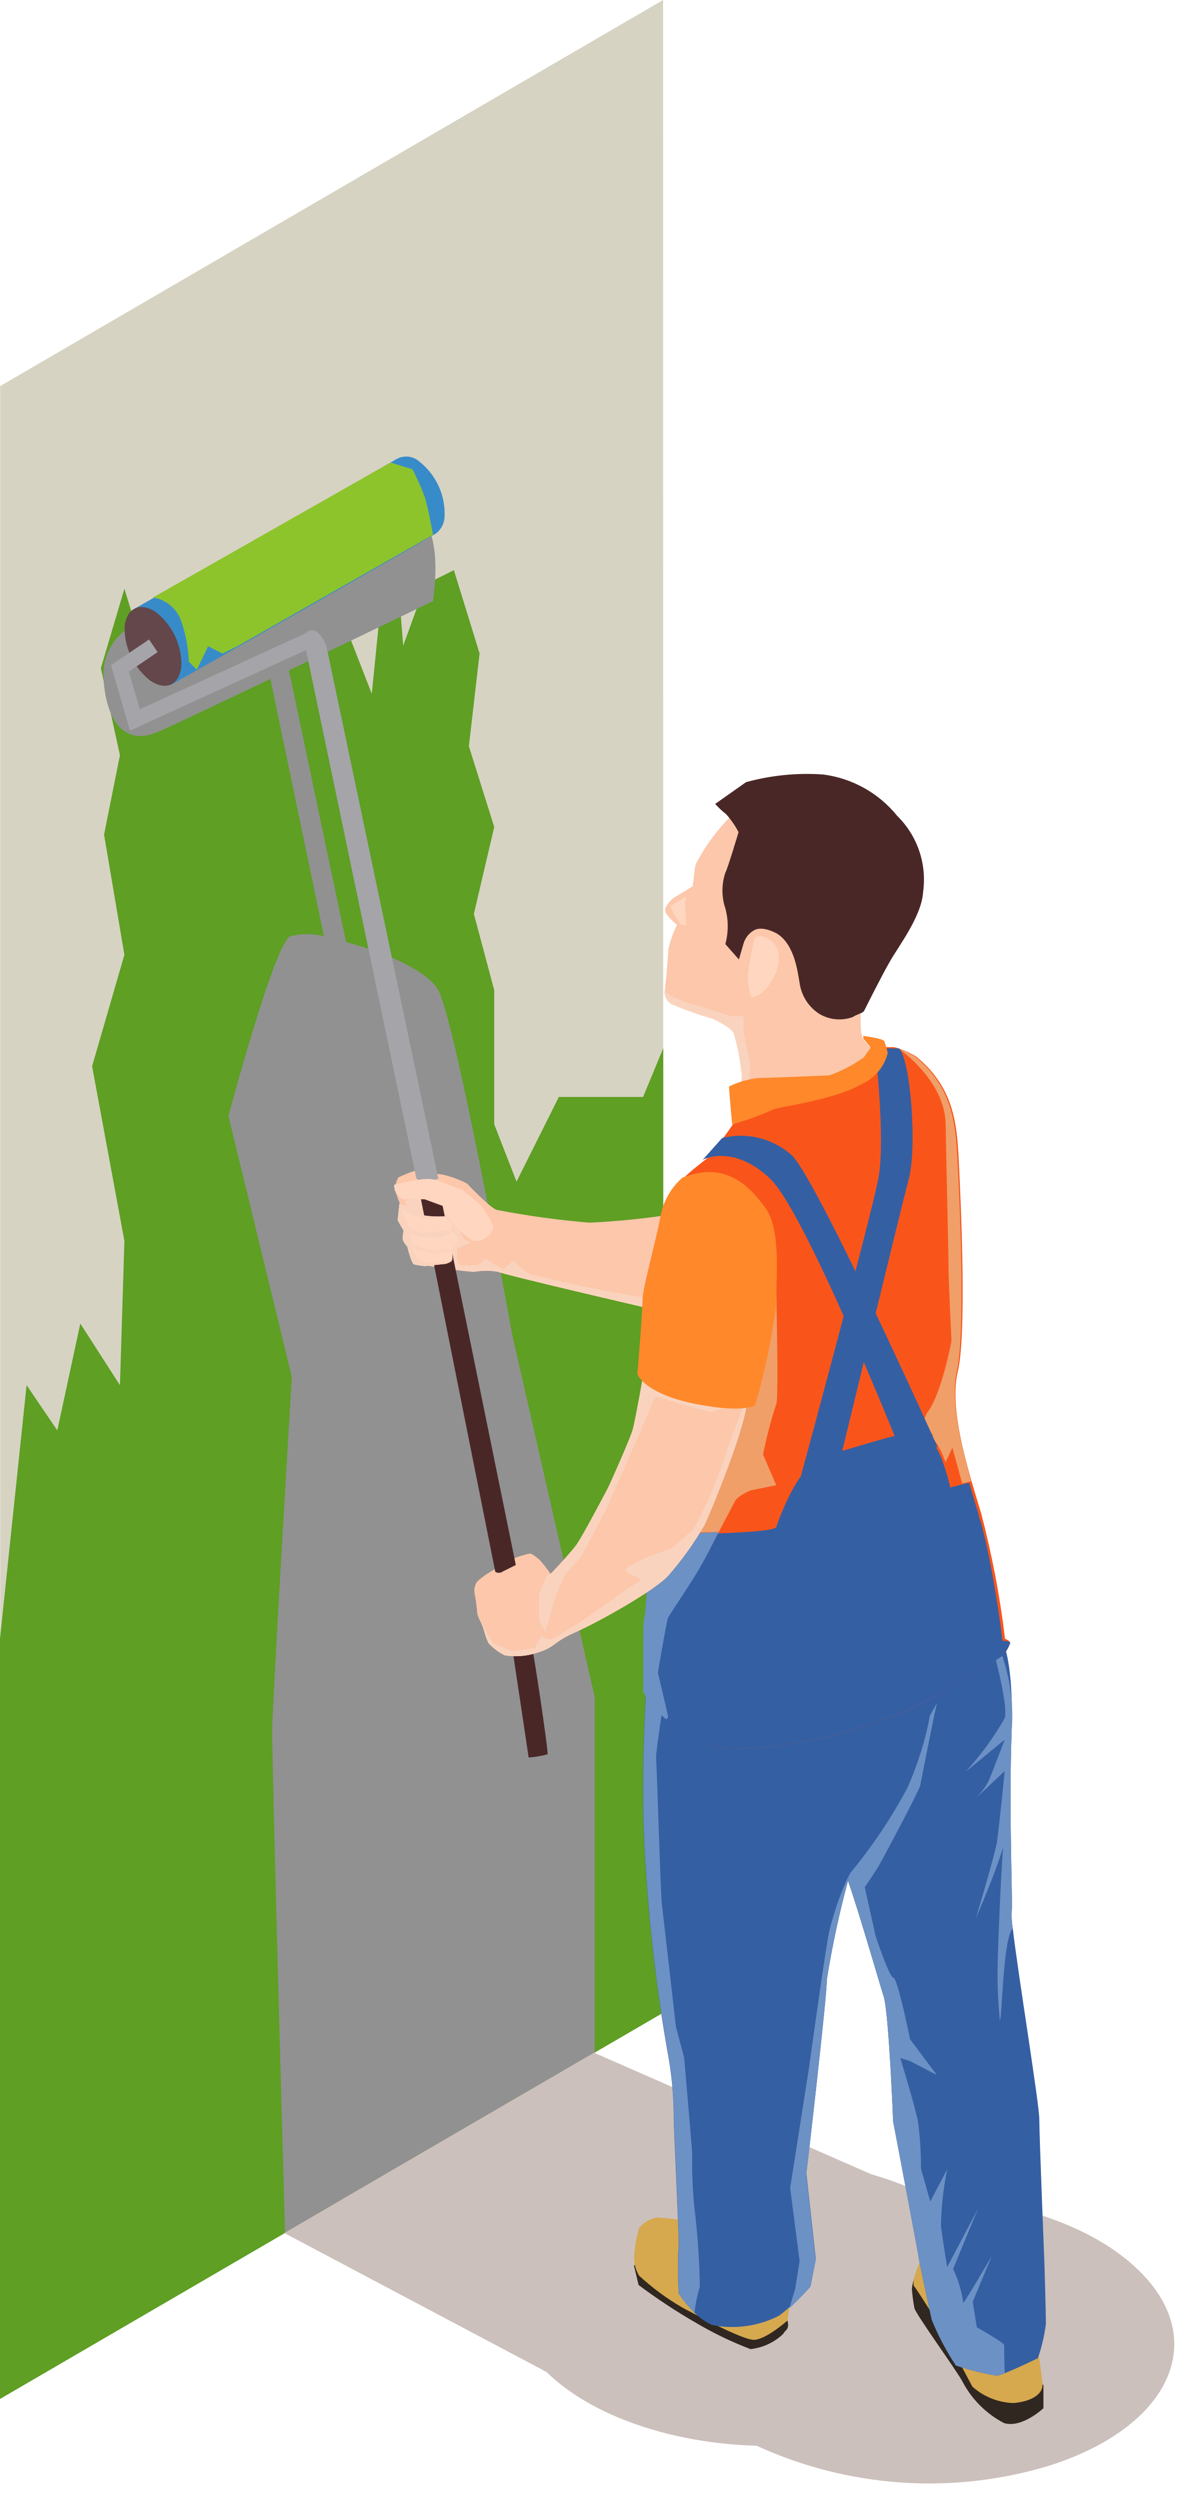 <svg width="66" height="140" viewBox="0 0 66 140" fill="none" xmlns="http://www.w3.org/2000/svg">
<path d="M37.16 66.48V112.7L34.26 114.39L33.32 114.94L21.85 121.62L15.97 125.04L0.01 134.33V21.62L37.15 0L37.16 66.48Z" fill="#D7D3C2"/>
<path d="M0 91.76L1.49 77.57L3.21 80.1L4.5 74.12L6.72 77.57L6.97 69.49L5.16 59.71L6.97 53.47L5.83 46.74L6.72 42.29L5.65 37.42L6.97 32.97L9.23 40.32L10.17 39.26L11.38 33.95L13.32 37.13L14.97 34.87L16.59 35.41L18.29 32.33L20.83 38.85L21.42 32.97L22.22 31.45L22.59 36.16L23.84 32.72L25.43 31.93L26.87 36.59L26.27 41.79L27.69 46.31L26.55 51.18L27.69 55.45V62.96L28.94 66.17L31.31 61.43H33.32H36.03L37.16 58.7V112.71L0 134.34V91.76Z" fill="#5E9F24"/>
<g style="mix-blend-mode:multiply">
<path d="M28.69 74.7C28.69 74.7 25.57 57.35 24.56 55.46C23.96 54.34 21.5 53.31 19.39 52.76L16.19 37.54C20.19 35.63 24.26 33.66 24.26 33.66C24.26 33.66 24.76 30.56 23.84 29.32C22.92 28.08 6.98 35.32 6.98 35.32C6.585 35.631 6.272 36.032 6.066 36.49C5.861 36.948 5.769 37.449 5.8 37.95C5.87 39.7 6.62 42.01 8.93 40.95C9.84 40.55 12.38 39.34 15.15 38.02L18.15 52.43C17.53 52.271 16.88 52.271 16.26 52.43C15.35 52.9 12.8 62.5 12.8 62.5L16.35 77.11C16.35 77.11 15.25 95.52 15.25 96.9C15.25 99.48 15.97 125.03 15.97 125.03L21.85 121.6L33.32 114.93V95.03L28.69 74.7Z" fill="#919191"/>
</g>
<g style="mix-blend-mode:multiply">
<path d="M63.8 127.14C61.24 124.63 56.72 123.14 52.03 123C51 122.489 49.925 122.074 48.82 121.76L33.28 114.95L21.81 121.62L15.93 125.05L30.62 132.83C33.18 135.34 37.7 136.83 42.39 136.96C47.543 139.325 53.385 139.72 58.81 138.07C65.59 135.9 67.8 131.03 63.8 127.14Z" fill="#CCC0BC"/>
</g>
<path d="M29.799 92.24C29.859 92.24 30.739 98.12 30.679 98.24C30.332 98.334 29.977 98.394 29.619 98.42L28.619 91.75L29.799 92.24Z" fill="#4A2727"/>
<path d="M51.8 127.06L51.34 127.29C51.209 127.568 51.124 127.865 51.09 128.17C51.115 128.529 51.162 128.886 51.23 129.24C51.23 129.49 53.64 132.81 53.92 133.36C54.44 134.357 55.253 135.17 56.25 135.69C57.25 136 58.46 134.86 58.46 134.86V133.57L54.96 130.35L51.8 127.06Z" fill="#2F2720"/>
<path d="M57.919 130.07C57.919 130.07 58.409 133.14 58.409 133.57C58.409 134 57.919 134.47 56.789 134.57C55.935 134.546 55.117 134.22 54.479 133.65L52.799 130.5C52.799 130.5 51.439 128.29 51.229 128.05C51.019 127.81 51.519 126.71 51.519 126.71C51.519 126.71 54.049 126.14 54.239 126.14C54.429 126.14 57.919 130.07 57.919 130.07Z" fill="#D6A94F"/>
<path d="M58.599 130.14C58.516 130.794 58.365 131.437 58.149 132.06C58.149 132.06 56.979 132.63 56.289 132.9C56.149 132.963 56.001 133.01 55.849 133.04C55.072 132.912 54.306 132.721 53.559 132.47C53.019 131.662 52.563 130.801 52.199 129.9C52.049 129.2 51.469 126.54 51.469 126.42C51.469 126.3 50.039 118.8 50.039 118.8C50.039 118.8 49.799 112.7 49.509 111.8C49.219 110.9 47.709 105.62 47.259 104.68C47.074 103.901 46.993 103.1 47.019 102.3C46.939 99.09 47.229 93.73 48.199 92.72C49.529 91.33 55.849 91.31 55.849 91.31C55.966 91.431 56.057 91.574 56.119 91.73C56.399 92.35 56.779 93.8 56.679 96.98C56.509 101.85 56.759 106.44 56.679 107.14C56.674 107.415 56.694 107.689 56.739 107.96C57.029 110.5 58.229 117.8 58.229 118.68C58.229 119.56 58.519 126.83 58.519 126.83C58.519 126.83 58.599 129.56 58.599 130.14Z" fill="#355FA3"/>
<g style="mix-blend-mode:multiply">
<path d="M56.289 132.9C56.149 132.963 56.001 133.01 55.849 133.04C55.072 132.912 54.306 132.721 53.559 132.47C53.019 131.662 52.564 130.801 52.2 129.9C52.05 129.2 51.469 126.54 51.469 126.42C51.469 126.3 50.039 118.8 50.039 118.8C50.039 118.8 49.8 112.7 49.51 111.8C49.219 110.9 47.709 105.62 47.26 104.68C47.074 103.901 46.993 103.1 47.02 102.3L49.639 99.36C50.758 98.153 51.719 96.809 52.499 95.36C52.44 95.51 51.599 99.75 51.559 99.99C51.52 100.23 49.429 104.17 49.179 104.58C48.929 104.99 48.45 105.68 48.45 105.68L49.059 108.42C49.059 108.42 49.819 110.72 50.059 110.76C50.3 110.8 50.989 114.2 50.989 114.2L52.489 116.2L50.989 115.42L50.44 115.25C50.44 115.25 51.3 118.04 51.44 118.86C51.55 119.715 51.604 120.577 51.599 121.44L52.12 123.28L53.069 121.48C52.853 122.53 52.736 123.598 52.719 124.67C52.83 125.53 53.069 126.96 53.069 126.96L54.8 123.67L53.4 127.06C53.684 127.654 53.876 128.288 53.969 128.94C53.859 129.26 55.569 126.33 55.569 126.33L54.499 128.9L54.73 130.33C54.73 130.33 56.27 131.19 56.26 131.33C56.249 131.47 56.279 132.31 56.289 132.9Z" fill="#6C91C4"/>
</g>
<g style="mix-blend-mode:multiply">
<path d="M56.74 107.99C56.19 108.53 56.14 113.18 56.02 113.14C55.908 112.04 55.868 110.935 55.9 109.83C55.9 109.35 56.07 105.05 56.2 103.44C55.85 104.71 54.67 107.44 54.67 107.44C54.67 107.44 55.73 103.92 55.85 103.18C55.97 102.44 56.29 99.18 56.29 99.18L54.58 100.79C54.912 100.479 55.19 100.114 55.4 99.71C55.61 99.22 56.29 97.42 56.29 97.42L54.1 99.22C54.939 98.304 55.673 97.298 56.29 96.22C56.52 95.45 55.53 91.95 55.53 91.95C55.53 91.95 55.37 91.85 55.73 91.69C56.503 93.326 56.831 95.137 56.68 96.94C56.51 101.81 56.76 106.4 56.68 107.1C56.67 107.398 56.69 107.696 56.74 107.99Z" fill="#6C91C4"/>
</g>
<path d="M36.029 126.33L35.52 126.88L35.779 127.96C36.803 128.726 37.872 129.431 38.98 130.07C39.959 130.65 40.986 131.145 42.05 131.55C42.741 131.473 43.387 131.171 43.889 130.69C43.95 130.5 44.26 130.48 44.12 129.95C43.98 129.42 39.87 128.42 39.87 128.42L36.029 126.33Z" fill="#2F2720"/>
<path d="M44.26 128.26C44.258 128.826 44.211 129.391 44.12 129.95C44.12 129.95 42.94 131 42.26 131.03C41.58 131.06 38.58 129.4 38.26 129.24C37.374 128.731 36.549 128.124 35.8 127.43C35.601 127.099 35.507 126.715 35.53 126.33C35.565 125.808 35.655 125.292 35.8 124.79C36.041 124.464 36.4 124.245 36.8 124.18C38.083 124.261 39.356 124.465 40.6 124.79C40.73 124.98 44.26 128.26 44.26 128.26Z" fill="#D6A94F"/>
<path d="M50.859 100.08C49.95 101.792 48.867 103.408 47.629 104.9C47.085 106.851 46.651 108.83 46.329 110.83C46.329 111.89 45.179 121.72 45.179 121.72L45.709 126.51L45.419 127.99C45.419 127.99 44.829 128.65 44.229 129.2C44.039 129.37 43.839 129.54 43.659 129.67C42.503 130.27 41.176 130.457 39.899 130.2C39.526 130.03 39.187 129.793 38.899 129.5C38.574 129.177 38.282 128.822 38.029 128.44C37.969 127.511 37.969 126.579 38.029 125.65C38.029 125.04 37.749 119.1 37.749 118.65C37.749 117.358 37.626 116.068 37.379 114.8C36.688 110.805 36.25 106.77 36.069 102.72C35.909 98.42 36.229 94.08 36.229 94.08L37.379 93.92L45.519 92.77C45.519 92.77 51.379 92 51.999 93.59C52.619 95.18 51.679 98.2 50.859 100.08Z" fill="#355FA3"/>
<g style="mix-blend-mode:multiply">
<path d="M38.9 123.58C39.082 125.063 39.186 126.555 39.21 128.05C39.066 128.53 38.966 129.022 38.91 129.52C38.584 129.197 38.293 128.842 38.04 128.46C37.979 127.531 37.979 126.599 38.04 125.67C38.04 125.06 37.76 119.12 37.76 118.67C37.76 117.378 37.636 116.088 37.39 114.82C36.699 110.825 36.261 106.79 36.08 102.74C35.92 98.44 36.24 94.1 36.24 94.1L37.39 93.94C37.39 93.94 36.73 98.09 36.76 98.42C36.79 98.75 37.02 106.16 37.08 106.62C37.14 107.08 37.87 113.5 37.87 113.5L38.33 115.22C38.33 115.22 38.78 120.39 38.78 120.59C38.763 121.588 38.803 122.586 38.9 123.58Z" fill="#6C91C4"/>
</g>
<g style="mix-blend-mode:multiply">
<path d="M46.32 110.9C46.32 111.96 45.17 121.79 45.17 121.79L45.7 126.58L45.41 128.06C45.41 128.06 44.82 128.72 44.22 129.27C44.4 128.69 44.55 128.18 44.55 128.18L44.8 126.62L44.27 122.53L45.33 115.77C45.33 115.77 46.33 108.49 46.48 108.08C46.746 106.983 47.129 105.917 47.62 104.9C47.073 106.874 46.639 108.877 46.32 110.9Z" fill="#6C91C4"/>
</g>
<path d="M56.589 92.03C56.504 92.266 56.378 92.486 56.219 92.68C54.486 93.881 52.653 94.932 50.739 95.82C47.573 97.163 44.178 97.886 40.739 97.95C39.349 97.83 37.879 96.23 37.549 96.31C37.508 96.327 37.461 96.327 37.419 96.31C36.906 95.887 36.463 95.384 36.109 94.82V94.76C36.109 94.76 36.109 93.71 36.179 92.62V92.06V91.9C36.179 91.33 36.179 90.81 36.249 90.54C36.319 90.27 36.369 89.02 36.499 87.46L36.609 85.89C36.689 84.75 36.779 83.54 36.869 82.47C36.979 81 37.069 79.8 37.109 79.36C37.239 78.01 37.399 67.56 37.679 66.82C37.959 66.08 39.209 65.2 39.679 64.82C40.446 63.87 41.153 62.875 41.799 61.84C42.569 60.76 47.969 58.64 47.969 58.64C47.969 58.64 49.629 58.64 50.069 58.64C50.162 58.653 50.252 58.676 50.339 58.71C50.689 58.824 51.025 58.978 51.339 59.17C53.579 61.02 53.629 63.17 53.739 65.45C53.849 67.73 54.159 74.78 53.659 76.82C53.279 78.43 53.799 80.76 54.439 82.97C54.619 83.58 54.799 84.19 54.979 84.77C55.582 87.07 56.027 89.409 56.309 91.77C56.309 91.77 56.649 91.9 56.589 92.03Z" fill="#F9551A"/>
<g style="mix-blend-mode:multiply">
<path d="M54.41 82.95L53.91 83.07L53.36 81.07C53.36 81.07 53.21 81.4 52.97 81.89C52.814 81.391 52.57 80.924 52.25 80.51V80.25L52.15 80.44C52.075 80.342 51.98 80.261 51.871 80.202C51.763 80.144 51.643 80.109 51.52 80.1L51.92 79.15C52.74 78.15 53.31 75.1 53.31 75.1C53.31 75.1 53.14 71.73 53.14 70.84C53.14 69.95 53.02 65.31 52.98 62.95C52.94 60.59 50.58 58.89 50.34 58.71C50.664 58.829 50.975 58.98 51.27 59.16C53.51 61.02 53.55 63.16 53.67 65.44C53.79 67.72 54.09 74.77 53.6 76.82C53.26 78.42 53.8 80.75 54.41 82.95Z" fill="#F09F69"/>
</g>
<path d="M39.369 64.95C39.369 64.95 41.059 64.02 43.149 66.01C45.239 68 50.909 82.36 50.909 82.36L52.519 81.01C52.519 81.01 45.939 66.39 44.399 64.73C43.877 64.25 43.243 63.907 42.555 63.732C41.868 63.558 41.147 63.557 40.459 63.73L39.369 64.95Z" fill="#355FA3"/>
<path d="M49.029 58.71C49.029 58.71 49.629 63.8 49.209 66.01C48.789 68.22 44.869 82.67 44.869 82.67L46.919 82.36C46.919 82.36 50.459 67.74 50.919 66.01C51.379 64.28 51.039 59.45 50.379 58.71H49.029Z" fill="#355FA3"/>
<path d="M56.599 92.02C56.504 92.255 56.38 92.476 56.229 92.68C54.493 93.882 52.656 94.932 50.739 95.82C47.573 97.163 44.178 97.886 40.739 97.95C39.339 97.83 37.869 96.23 37.539 96.32C37.501 96.335 37.458 96.335 37.419 96.32C37.36 96.288 37.303 96.251 37.249 96.21C37.013 95.992 36.796 95.754 36.599 95.5L36.439 95.29L36.109 94.83V94.39C36.109 94.17 36.109 93.87 36.109 93.54V92.67C36.109 92.43 36.109 92.18 36.109 91.94L36.429 87.51L36.509 86.29V85.93C36.509 85.93 38.399 85.93 40.219 85.87C41.859 85.81 43.439 85.71 43.499 85.5C43.639 85.06 44.769 81.87 46.269 81.5C47.769 81.13 50.389 80.19 51.509 80.19C51.633 80.199 51.752 80.234 51.861 80.292C51.97 80.351 52.065 80.432 52.139 80.53C52.145 80.553 52.145 80.577 52.139 80.6C52.459 81.013 52.703 81.481 52.859 81.98C53.016 82.411 53.142 82.852 53.239 83.3L53.799 83.15L54.299 83.03C54.479 83.65 54.659 84.26 54.839 84.84C54.839 85 54.949 85.18 54.989 85.36C55.079 85.72 55.179 86.1 55.259 86.47C55.819 88.99 56.169 91.88 56.169 91.88C56.169 91.88 56.649 91.9 56.599 92.02Z" fill="#355FA3"/>
<path d="M48.8 58.9C48.334 59.406 47.764 59.805 47.13 60.07C46.13 60.48 42.2 61.45 42.2 61.45L41.36 62.45C41.36 62.45 41.36 62.1 41.44 61.67C41.51 61.07 41.59 60.32 41.59 60.22C41.514 59.4 41.36 58.59 41.13 57.8C40.93 57.43 39.97 57.01 39.97 57.01C39.184 56.783 38.413 56.51 37.66 56.19C37.524 56.111 37.413 55.995 37.342 55.854C37.271 55.714 37.242 55.556 37.26 55.4C37.26 55.1 37.33 54.8 37.33 54.7C37.33 54.6 37.44 53.55 37.44 53.19C37.546 52.705 37.711 52.235 37.93 51.79C37.93 51.79 37.25 51.24 37.26 50.97C37.27 50.7 37.7 50.31 37.7 50.31L38.81 49.63C38.81 49.63 38.93 48.54 38.97 48.42C39.633 47.117 40.559 45.966 41.69 45.04C43.04 44.21 46.69 43.86 48.32 46.13C49.95 48.4 48.26 56.26 48.26 56.26C48.26 56.26 48.1 57.91 48.4 58.26C48.7 58.61 48.96 58.77 48.8 58.9Z" fill="#FCC7AA"/>
<path d="M43.529 52.28C43.529 52.28 42.729 51.81 42.239 52.1C42.095 52.183 41.968 52.294 41.867 52.426C41.766 52.558 41.692 52.709 41.649 52.87L41.399 53.73L40.639 52.87C40.817 52.215 40.817 51.525 40.639 50.87C40.423 50.221 40.423 49.519 40.639 48.87C40.769 48.65 41.379 46.6 41.379 46.6C41.191 46.24 40.959 45.904 40.689 45.6C40.466 45.426 40.258 45.231 40.069 45.02L41.799 43.8C43.202 43.415 44.659 43.27 46.109 43.37C47.743 43.577 49.234 44.409 50.269 45.69C50.827 46.237 51.249 46.908 51.501 47.648C51.752 48.387 51.827 49.176 51.719 49.95C51.639 51.3 50.369 52.95 49.859 53.84C49.349 54.73 48.489 56.46 48.419 56.6C48.349 56.74 47.949 56.82 47.789 56.95C47.483 57.064 47.155 57.107 46.83 57.078C46.505 57.048 46.19 56.947 45.909 56.78C45.609 56.588 45.354 56.333 45.162 56.033C44.971 55.732 44.847 55.393 44.799 55.04C44.699 54.53 44.549 52.9 43.529 52.28Z" fill="#4A2727"/>
<path d="M43.53 53.06C43.623 53.324 43.656 53.605 43.629 53.883C43.601 54.161 43.513 54.43 43.37 54.67C42.9 55.67 42.18 55.94 42.08 55.82C41.928 55.38 41.87 54.913 41.91 54.45C41.991 53.816 42.114 53.188 42.28 52.57C42.43 52.28 43.14 52.42 43.53 53.06Z" fill="#FFD6BF"/>
<path d="M38.45 50.2L37.55 50.74C37.693 51.069 37.867 51.384 38.07 51.68C38.25 51.86 38.48 51.84 38.45 51.77C38.42 51.7 38.39 50.51 38.39 50.51L38.45 50.2Z" fill="#FFD6BF"/>
<g style="mix-blend-mode:multiply">
<path d="M42.059 59.69L41.8 61.84L41.41 61.72C41.48 61.12 41.559 60.37 41.559 60.27C41.484 59.45 41.33 58.64 41.099 57.85C40.9 57.48 39.94 57.06 39.94 57.06C39.154 56.833 38.382 56.559 37.63 56.24C37.493 56.161 37.383 56.045 37.312 55.904C37.241 55.764 37.212 55.606 37.23 55.45C37.23 55.45 37.38 55.8 38.59 56.17L41.02 56.91H41.66V57.73L42.059 59.69Z" fill="#FAD3BE"/>
</g>
<g style="mix-blend-mode:multiply">
<path d="M43.49 78.63C43.188 79.555 42.941 80.496 42.75 81.45L43.49 83.17L42.06 83.46C42.06 83.46 41.36 83.75 41.2 84.03L40.27 85.79C38.45 85.85 36.56 85.85 36.56 85.85C36.65 84.71 36.73 83.5 36.82 82.43L37.82 80.02L43.47 71.34C43.47 71.34 43.65 78.42 43.49 78.63Z" fill="#F09F69"/>
</g>
<g style="mix-blend-mode:multiply">
<path d="M40.27 85.79C39.85 86.61 39.42 87.45 39.27 87.68C39.07 88.12 37.51 90.42 37.43 90.59C37.35 90.76 36.86 93.66 36.86 93.66C36.86 93.66 37.39 95.91 37.43 96.11C37.416 96.172 37.389 96.23 37.35 96.28C37.288 96.248 37.231 96.207 37.18 96.16C36.939 95.947 36.721 95.709 36.53 95.45L36.37 95.24L36.04 94.78V94.34C36.04 94.12 36.04 93.82 36.04 93.49V92.62C36.04 92.38 36.04 92.13 36.04 91.89C36.04 91.31 36.04 90.8 36.11 90.53C36.18 90.26 36.28 88.33 36.44 86.24V85.88C36.44 85.88 38.45 85.9 40.27 85.79Z" fill="#6C91C4"/>
</g>
<path d="M41.019 62.97C41.019 62.97 40.829 60.92 40.849 60.84C41.359 60.593 41.906 60.434 42.469 60.37C42.749 60.37 45.949 60.25 46.469 60.22C47.151 59.975 47.797 59.639 48.389 59.22L48.789 58.66L48.369 58.17V58.01C48.369 58.01 49.459 58.15 49.539 58.3C49.624 58.517 49.691 58.742 49.739 58.97C49.646 59.34 49.472 59.685 49.23 59.981C48.988 60.277 48.684 60.515 48.339 60.68C46.609 61.68 43.419 61.98 43.239 62.17C42.518 62.487 41.776 62.754 41.019 62.97Z" fill="#FF882A"/>
<path d="M41.869 78.46C41.689 80.2 39.789 84.73 39.479 85.39C38.903 86.385 38.233 87.322 37.479 88.19C36.789 89.02 33.479 90.86 32.229 91.41C30.979 91.96 31.109 92.24 30.169 92.53C29.563 92.742 28.914 92.8 28.279 92.7C27.943 92.53 27.638 92.303 27.379 92.03C27.271 91.813 27.188 91.585 27.129 91.35C27.07 91.142 26.99 90.941 26.889 90.75C26.813 90.609 26.759 90.457 26.729 90.3C26.729 90.07 26.639 89.44 26.589 89.24C26.548 89.007 26.598 88.767 26.729 88.57C27.031 88.297 27.367 88.065 27.729 87.88C27.839 87.88 28.809 87.26 28.809 87.26C29.089 87.153 29.377 87.066 29.669 87C29.859 87 30.049 87.22 30.199 87.32C30.438 87.575 30.656 87.849 30.849 88.14C30.849 88.14 30.929 88.14 31.049 88.01C31.169 87.88 32.049 86.95 32.379 86.5C32.709 86.05 33.979 83.63 34.119 83.37C34.259 83.11 35.369 80.6 35.529 80.07C35.689 79.54 36.289 76.07 36.289 76.07C36.289 76.07 36.949 76.14 37.809 76.31C39.329 76.59 41.499 77.16 41.889 78.09C41.917 78.213 41.911 78.341 41.869 78.46Z" fill="#FCC7AA"/>
<g style="mix-blend-mode:multiply">
<path d="M41.199 78.61C41.199 78.61 40.069 79.02 39.889 79.06C39.709 79.1 36.709 78.2 36.709 78.2L35.709 80.57C35.709 80.57 34.019 84.38 34.019 84.41C34.019 84.44 32.699 86.9 32.599 87.12C32.322 87.473 32.021 87.807 31.699 88.12C31.448 88.619 31.228 89.134 31.039 89.66C30.979 89.97 30.819 90.42 30.819 90.48C30.819 90.54 30.549 91.38 30.549 91.38L30.199 90.75V89.29L30.619 88.29L30.759 88.15C30.759 88.15 30.839 88.15 30.959 88.02C31.079 87.89 31.959 86.96 32.289 86.51C32.619 86.06 33.889 83.64 34.029 83.38C34.169 83.12 35.279 80.61 35.439 80.08C35.599 79.55 36.199 76.08 36.199 76.08C36.199 76.08 36.859 76.15 37.719 76.32C39.379 77.32 41.199 78.61 41.199 78.61Z" fill="#FAD3BE"/>
</g>
<g style="mix-blend-mode:multiply">
<path d="M41.87 78.46C41.69 80.2 39.79 84.73 39.48 85.39C38.903 86.385 38.234 87.322 37.48 88.19C36.79 89.02 33.48 90.86 32.23 91.41C30.98 91.96 31.11 92.24 30.17 92.53C29.563 92.742 28.914 92.8 28.28 92.7C27.943 92.53 27.639 92.303 27.38 92.03C27.272 91.813 27.188 91.585 27.13 91.35C27.071 91.142 26.99 90.941 26.89 90.75C26.96 90.88 27.58 91.96 27.63 92.02C27.68 92.08 28.69 92.46 28.69 92.46L29.95 92.3L30.34 91.6C30.483 91.71 30.651 91.782 30.83 91.81C31.03 91.81 32.83 90.62 32.83 90.62L35.04 89.05L35.94 88.45C35.94 88.45 34.94 88.05 35.04 87.86C35.416 87.603 35.819 87.385 36.24 87.21L37.66 86.69L38.86 85.63C39.557 84.351 40.139 83.012 40.6 81.63C40.91 80.52 41.82 78.56 41.8 78.1C41.856 78.211 41.88 78.336 41.87 78.46Z" fill="#FAD3BE"/>
</g>
<path d="M39.58 70.52C39.292 71.461 38.757 72.307 38.03 72.97C37.886 73.123 37.71 73.241 37.514 73.315C37.318 73.39 37.108 73.419 36.9 73.4C36.01 73.19 28.29 71.4 27.9 71.22C27.463 71.144 27.016 71.144 26.58 71.22C26.32 71.22 25.44 71.11 25.17 71.07L23.22 70.76L22.92 69.89L22.86 69.72L22.72 69.59C22.59 69.47 22.65 68.9 22.65 68.9L22.29 68.29L22.39 67.37L22.1 66.6C22.141 66.372 22.212 66.15 22.31 65.94C22.633 65.783 22.967 65.649 23.31 65.54L24.85 65.79C25.308 65.898 25.752 66.062 26.17 66.28C26.25 66.37 27.58 67.76 27.87 67.76C29.582 68.091 31.311 68.329 33.05 68.47C34.725 68.388 36.394 68.211 38.05 67.94C38.05 67.94 40.01 69.05 39.58 70.52Z" fill="#FCC7AA"/>
<path d="M24.56 66C24.358 66.102 24.136 66.16 23.91 66.17C23.705 66.165 23.505 66.106 23.33 66L17.1 36.19H18.29L24.56 66Z" fill="#A5A4A9"/>
<g style="mix-blend-mode:multiply">
<path d="M38.03 72.97C37.886 73.123 37.71 73.241 37.514 73.315C37.319 73.39 37.108 73.419 36.9 73.4C36.01 73.19 28.29 71.4 27.9 71.22C27.463 71.144 27.017 71.144 26.58 71.22C26.32 71.22 25.44 71.11 25.17 71.07L23.22 70.76L22.92 69.89L23.39 68.17L22.63 67.29L23.04 67.08C23.628 66.969 24.232 66.969 24.82 67.08C25.308 67.245 25.736 67.552 26.05 67.96C26.13 68.19 25.61 68.6 25.61 68.6C25.716 68.866 25.843 69.124 25.99 69.37C26.114 69.453 26.249 69.52 26.39 69.57L25.61 69.94C25.61 69.94 25.61 70.46 25.61 70.51C25.61 70.56 25.72 70.83 25.79 70.85C25.86 70.87 26.79 70.85 26.79 70.85L27.18 70.49L28.18 71.07L28.78 70.6C29.044 70.894 29.351 71.147 29.69 71.35C32.327 72.011 34.998 72.531 37.69 72.91C37.806 72.904 37.923 72.924 38.03 72.97Z" fill="#FAD3BE"/>
</g>
<path d="M24.799 67.53L28.899 87.64L28.139 88.02C28.082 88.059 28.014 88.079 27.944 88.079C27.875 88.079 27.807 88.059 27.749 88.02L23.569 67.08L24.799 67.53Z" fill="#4A2727"/>
<path d="M25.619 69.29V69.52C25.619 69.58 25.499 69.74 25.439 69.85C25.416 69.901 25.386 69.948 25.349 69.99C25.35 70.007 25.35 70.023 25.349 70.04C25.349 70.14 25.349 70.37 25.349 70.49C25.349 70.512 25.343 70.533 25.332 70.552C25.322 70.571 25.307 70.588 25.289 70.6C25.175 70.683 25.046 70.744 24.909 70.78L23.799 70.9C23.601 70.882 23.404 70.852 23.209 70.81C23.039 70.76 22.819 69.81 22.819 69.81C22.819 69.81 22.559 69.54 22.559 69.35C22.565 69.202 22.582 69.055 22.609 68.91L22.279 68.34L22.379 67.42L23.059 67.62C23.259 67.8 23.485 67.948 23.729 68.06C24.123 68.122 24.522 68.139 24.919 68.11L24.989 68.18C25.109 68.28 25.309 68.49 25.299 68.6C25.308 68.653 25.308 68.707 25.299 68.76C25.267 68.816 25.231 68.87 25.189 68.92C25.276 68.957 25.359 69.001 25.439 69.05C25.489 69.08 25.619 69.18 25.619 69.29Z" fill="#FFD6BF"/>
<g style="mix-blend-mode:multiply">
<path d="M25.339 69.99C25.34 70.007 25.34 70.023 25.339 70.04C25.01 70.116 24.676 70.17 24.339 70.2C23.942 70.134 23.548 70.047 23.159 69.94L23.039 69.84C23.039 69.84 23.349 70.42 23.379 70.46C23.547 70.554 23.721 70.637 23.899 70.71C24.385 70.711 24.87 70.674 25.349 70.6C25.235 70.683 25.106 70.744 24.969 70.78L23.799 70.9C23.601 70.882 23.404 70.852 23.209 70.81C23.039 70.76 22.819 69.81 22.819 69.81C22.819 69.81 22.559 69.54 22.559 69.35C22.565 69.202 22.582 69.055 22.609 68.91L22.279 68.34L22.379 67.42L23.059 67.62C23.259 67.8 23.485 67.948 23.729 68.06C24.123 68.122 24.522 68.139 24.919 68.11L24.989 68.18L23.989 68.26C23.669 68.195 23.355 68.105 23.049 67.99L22.539 67.75C22.539 67.8 22.879 68.63 22.929 68.75C23.19 68.885 23.47 68.979 23.759 69.03C24.206 69.008 24.651 68.951 25.089 68.86L25.219 68.79C25.188 68.846 25.151 68.9 25.109 68.95C25.196 68.987 25.279 69.031 25.359 69.08C25.032 69.191 24.698 69.282 24.359 69.35L23.649 69.27L22.979 69.12C23.002 69.311 23.056 69.497 23.139 69.67C23.504 69.879 23.91 70.002 24.329 70.03C24.701 70.024 25.072 69.991 25.439 69.93C25.408 69.953 25.375 69.973 25.339 69.99Z" fill="#FAD3BE"/>
</g>
<path d="M26.49 69.48C26.116 69.252 25.779 68.969 25.49 68.64C25.232 68.278 25.001 67.897 24.8 67.5L23.88 67.16H22.61C22.39 67.16 21.94 66.43 22.12 66.33C22.561 66.203 23.013 66.116 23.47 66.07C23.776 66.004 24.093 66.004 24.4 66.07L25.89 66.62C25.89 66.62 26.82 67.35 26.89 67.46C27.206 67.829 27.46 68.248 27.64 68.7C27.587 68.954 27.437 69.177 27.222 69.322C27.008 69.468 26.745 69.524 26.49 69.48Z" fill="#FFD6BF"/>
<path d="M38.23 65.95C37.581 66.521 37.147 67.298 36.999 68.15C36.73 69.6 35.999 72.15 35.999 72.79C35.999 73.43 35.73 76.79 35.709 76.91C35.69 77.03 36.239 78.07 38.919 78.61C41.599 79.15 42.3 78.71 42.3 78.71C42.83 76.906 43.222 75.064 43.469 73.2C43.469 71.85 43.8 68.92 42.9 67.67C41.999 66.42 40.66 64.99 38.23 65.95Z" fill="#FF882A"/>
<path d="M24.91 28.9C24.909 29.081 24.868 29.261 24.79 29.424C24.712 29.589 24.6 29.734 24.46 29.85C24.13 30.1 9.57 38.36 9.57 38.36L7.57 34.07C7.57 34.07 21.96 25.88 22.21 25.71C22.415 25.594 22.651 25.546 22.885 25.573C23.118 25.6 23.337 25.7 23.51 25.86C23.965 26.222 24.328 26.686 24.572 27.214C24.815 27.741 24.931 28.319 24.91 28.9Z" fill="#388BC9"/>
<path d="M10.16 37.29C10.07 38.36 9.28 38.72 8.4 38.1C7.949 37.742 7.586 37.286 7.34 36.766C7.094 36.245 6.971 35.675 6.98 35.1C7.08 34.04 7.87 33.68 8.75 34.29C9.202 34.647 9.564 35.103 9.809 35.624C10.053 36.144 10.174 36.715 10.16 37.29Z" fill="#63474B"/>
<path d="M17.07 35.5C16.95 35.62 17.23 36.5 17.64 36.59C18.05 36.68 18.29 36.19 18.29 36.19C18.29 36.19 17.8 34.78 17.07 35.5Z" fill="#A5A4A9"/>
<path d="M7.28 40.92L6.22 37.25L8.35 35.81L8.83 36.52L7.22 37.61L7.83 39.72L17.15 35.45L17.5 36.24L7.28 40.92Z" fill="#A5A4A9"/>
<path d="M8.57 33.46C8.938 33.517 9.283 33.675 9.565 33.917C9.848 34.159 10.057 34.475 10.17 34.83C10.412 35.55 10.55 36.301 10.58 37.06L11.03 37.5L11.66 36.19L12.47 36.6L13.33 36.17L24.26 29.95C24.26 29.95 24 28.46 23.79 27.81C23.593 27.287 23.366 26.776 23.11 26.28L21.88 25.9L8.57 33.46Z" fill="#8DC42C"/>
</svg>
